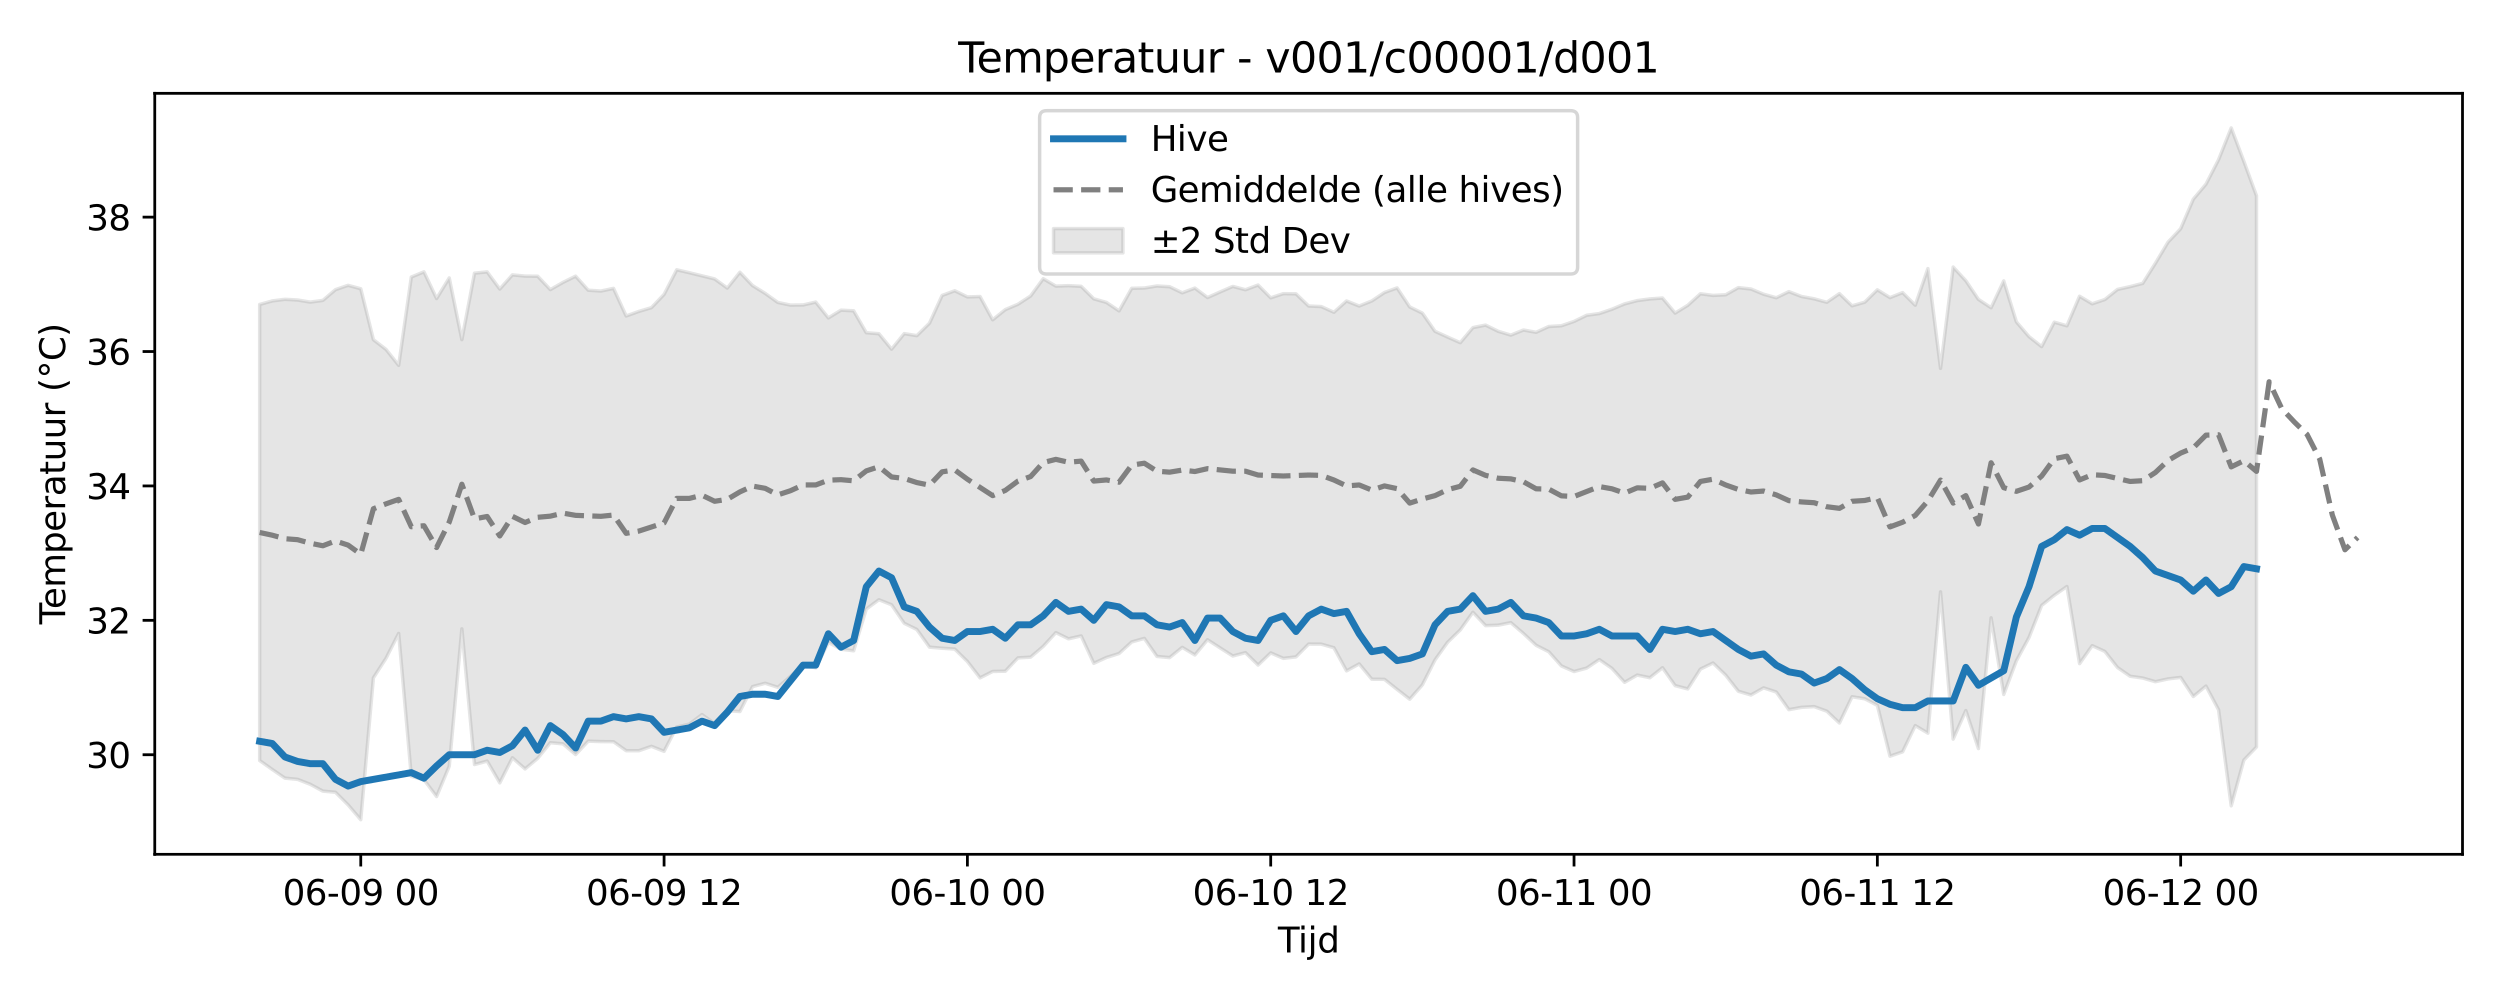 <?xml version="1.0" encoding="utf-8" standalone="no"?>
<!DOCTYPE svg PUBLIC "-//W3C//DTD SVG 1.1//EN"
  "http://www.w3.org/Graphics/SVG/1.1/DTD/svg11.dtd">
<svg xmlns:xlink="http://www.w3.org/1999/xlink" width="720pt" height="288pt" viewBox="0 0 720 288" xmlns="http://www.w3.org/2000/svg" version="1.1">
 <defs>
  <style type="text/css">*{stroke-linejoin: round; stroke-linecap: butt}</style>
 </defs>
 <g id="figure_1">
  <g id="patch_1">
   <path d="M 0 288 
L 720 288 
L 720 0 
L 0 0 
z
" style="fill: #ffffff"/>
  </g>
  <g id="axes_1">
   <g id="patch_2">
    <path d="M 44.57 246.04 
L 709.2 246.04 
L 709.2 26.88 
L 44.57 26.88 
z
" style="fill: #ffffff"/>
   </g>
   <g id="FillBetweenPolyCollection_1">
    <defs>
     <path id="m4b15686cf9" d="M 74.78 -200.319 
L 74.78 -68.972 
L 78.42 -66.39 
L 82.06 -63.897 
L 85.7 -63.543 
L 89.34 -62.121 
L 92.98 -60.157 
L 96.619 -59.824 
L 100.259 -56.183 
L 103.899 -51.922 
L 107.539 -92.774 
L 111.179 -98.423 
L 114.818 -105.585 
L 118.458 -64.398 
L 122.098 -63.45 
L 125.738 -58.603 
L 129.378 -67.32 
L 133.017 -106.894 
L 136.657 -67.8 
L 140.297 -68.808 
L 143.937 -62.538 
L 147.577 -69.763 
L 151.217 -66.549 
L 154.856 -69.602 
L 158.496 -74.097 
L 162.136 -73.771 
L 165.776 -70.686 
L 169.416 -74.549 
L 173.055 -74.419 
L 176.695 -74.383 
L 180.335 -71.798 
L 183.975 -71.782 
L 187.615 -73.058 
L 191.254 -71.612 
L 194.894 -78.621 
L 198.534 -79.461 
L 202.174 -82.202 
L 205.814 -79.588 
L 209.454 -83.328 
L 213.093 -83.075 
L 216.733 -90.254 
L 220.373 -91.219 
L 224.013 -90.049 
L 227.653 -93.207 
L 231.292 -96.486 
L 234.932 -95.658 
L 238.572 -102.986 
L 242.212 -101.027 
L 245.852 -100.57 
L 249.492 -112.593 
L 253.131 -115.274 
L 256.771 -113.824 
L 260.411 -108.495 
L 264.051 -106.709 
L 267.691 -101.616 
L 271.33 -101.304 
L 274.97 -101.062 
L 278.61 -97.49 
L 282.25 -92.77 
L 285.89 -94.622 
L 289.529 -94.693 
L 293.169 -98.529 
L 296.809 -98.732 
L 300.449 -101.836 
L 304.089 -105.809 
L 307.729 -104.019 
L 311.368 -104.852 
L 315.008 -96.964 
L 318.648 -98.641 
L 322.288 -99.785 
L 325.928 -103.119 
L 329.567 -104.139 
L 333.207 -98.946 
L 336.847 -98.609 
L 340.487 -101.558 
L 344.127 -99.371 
L 347.766 -103.756 
L 351.406 -101.396 
L 355.046 -99.071 
L 358.686 -100.034 
L 362.326 -96.466 
L 365.966 -99.969 
L 369.605 -98.392 
L 373.245 -98.815 
L 376.885 -102.503 
L 380.525 -102.483 
L 384.165 -101.451 
L 387.804 -94.788 
L 391.444 -96.792 
L 395.084 -92.384 
L 398.724 -92.35 
L 402.364 -89.457 
L 406.004 -86.623 
L 409.643 -90.76 
L 413.283 -97.933 
L 416.923 -103.038 
L 420.563 -106.584 
L 424.203 -111.669 
L 427.842 -107.816 
L 431.482 -107.945 
L 435.122 -108.678 
L 438.762 -105.547 
L 442.402 -102.149 
L 446.041 -100.299 
L 449.681 -96.209 
L 453.321 -94.597 
L 456.961 -95.589 
L 460.601 -98.04 
L 464.241 -95.505 
L 467.88 -91.488 
L 471.52 -93.576 
L 475.16 -92.816 
L 478.8 -95.692 
L 482.44 -90.537 
L 486.079 -89.586 
L 489.719 -95.292 
L 493.359 -97.058 
L 496.999 -93.556 
L 500.639 -88.914 
L 504.278 -87.84 
L 507.918 -89.894 
L 511.558 -88.704 
L 515.198 -83.616 
L 518.838 -84.28 
L 522.478 -84.492 
L 526.117 -83.179 
L 529.757 -79.774 
L 533.397 -87.335 
L 537.037 -86.756 
L 540.677 -84.849 
L 544.316 -70.214 
L 547.956 -71.477 
L 551.596 -79.019 
L 555.236 -76.852 
L 558.876 -117.546 
L 562.516 -75.126 
L 566.155 -83.356 
L 569.795 -72.402 
L 573.435 -110.073 
L 577.075 -87.989 
L 580.715 -97.674 
L 584.354 -104.41 
L 587.994 -113.629 
L 591.634 -116.558 
L 595.274 -119.083 
L 598.914 -96.87 
L 602.553 -102.048 
L 606.193 -100.394 
L 609.833 -95.765 
L 613.473 -93.238 
L 617.113 -92.726 
L 620.753 -91.67 
L 624.392 -92.47 
L 628.032 -92.897 
L 631.672 -87.405 
L 635.312 -90.409 
L 638.952 -83.558 
L 642.591 -55.918 
L 646.231 -69.097 
L 649.871 -72.875 
L 649.871 -231.621 
L 649.871 -231.621 
L 646.231 -241.528 
L 642.591 -251.158 
L 638.952 -242.012 
L 635.312 -234.946 
L 631.672 -230.639 
L 628.032 -222.136 
L 624.392 -218.262 
L 620.753 -212.181 
L 617.113 -206.394 
L 613.473 -205.452 
L 609.833 -204.645 
L 606.193 -201.736 
L 602.553 -200.513 
L 598.914 -202.68 
L 595.274 -194.168 
L 591.634 -195.219 
L 587.994 -188.179 
L 584.354 -191.054 
L 580.715 -195.318 
L 577.075 -207.106 
L 573.435 -199.369 
L 569.795 -201.774 
L 566.155 -207.162 
L 562.516 -211.092 
L 558.876 -181.918 
L 555.236 -210.656 
L 551.596 -200.102 
L 547.956 -203.73 
L 544.316 -202.284 
L 540.677 -204.533 
L 537.037 -200.967 
L 533.397 -199.928 
L 529.757 -203.433 
L 526.117 -200.949 
L 522.478 -201.941 
L 518.838 -202.614 
L 515.198 -204.015 
L 511.558 -202.245 
L 507.918 -203.266 
L 504.278 -204.768 
L 500.639 -205.168 
L 496.999 -203.106 
L 493.359 -202.923 
L 489.719 -203.398 
L 486.079 -200.072 
L 482.44 -197.831 
L 478.8 -202.168 
L 475.16 -201.911 
L 471.52 -201.427 
L 467.88 -200.475 
L 464.241 -198.946 
L 460.601 -197.701 
L 456.961 -197.203 
L 453.321 -195.43 
L 449.681 -194.186 
L 446.041 -193.968 
L 442.402 -192.302 
L 438.762 -192.959 
L 435.122 -191.487 
L 431.482 -192.589 
L 427.842 -194.376 
L 424.203 -193.656 
L 420.563 -189.311 
L 416.923 -190.921 
L 413.283 -192.586 
L 409.643 -197.823 
L 406.004 -199.595 
L 402.364 -205.085 
L 398.724 -203.76 
L 395.084 -201.33 
L 391.444 -199.87 
L 387.804 -201.321 
L 384.165 -198.069 
L 380.525 -199.709 
L 376.885 -199.873 
L 373.245 -203.377 
L 369.605 -203.432 
L 365.966 -202.223 
L 362.326 -205.91 
L 358.686 -204.555 
L 355.046 -205.517 
L 351.406 -203.929 
L 347.766 -202.307 
L 344.127 -205.033 
L 340.487 -203.675 
L 336.847 -205.426 
L 333.207 -205.642 
L 329.567 -205.057 
L 325.928 -204.971 
L 322.288 -198.475 
L 318.648 -200.909 
L 315.008 -201.941 
L 311.368 -205.542 
L 307.729 -205.731 
L 304.089 -205.599 
L 300.449 -207.729 
L 296.809 -202.753 
L 293.169 -200.376 
L 289.529 -198.836 
L 285.89 -195.896 
L 282.25 -202.603 
L 278.61 -202.49 
L 274.97 -204.264 
L 271.33 -202.916 
L 267.691 -194.923 
L 264.051 -191.336 
L 260.411 -191.915 
L 256.771 -187.447 
L 253.131 -191.894 
L 249.492 -192.18 
L 245.852 -198.489 
L 242.212 -198.677 
L 238.572 -196.441 
L 234.932 -201.004 
L 231.292 -200.176 
L 227.653 -200.138 
L 224.013 -200.899 
L 220.373 -203.508 
L 216.733 -205.763 
L 213.093 -209.594 
L 209.454 -205.04 
L 205.814 -207.674 
L 202.174 -208.562 
L 198.534 -209.46 
L 194.894 -210.3 
L 191.254 -203.209 
L 187.615 -199.397 
L 183.975 -198.308 
L 180.335 -197.002 
L 176.695 -204.954 
L 173.055 -204.18 
L 169.416 -204.419 
L 165.776 -208.466 
L 162.136 -206.671 
L 158.496 -204.594 
L 154.856 -208.445 
L 151.217 -208.486 
L 147.577 -208.836 
L 143.937 -204.756 
L 140.297 -209.699 
L 136.657 -209.325 
L 133.017 -190.183 
L 129.378 -207.961 
L 125.738 -202.025 
L 122.098 -209.712 
L 118.458 -208.211 
L 114.818 -182.783 
L 111.179 -187.365 
L 107.539 -190.175 
L 103.899 -204.835 
L 100.259 -205.827 
L 96.619 -204.583 
L 92.98 -201.485 
L 89.34 -200.995 
L 85.7 -201.601 
L 82.06 -201.8 
L 78.42 -201.334 
L 74.78 -200.319 
z
" style="stroke: #808080; stroke-opacity: 0.2"/>
    </defs>
    <g clip-path="url(#p9fc8fc4cdd)">
     <use xlink:href="#m4b15686cf9" x="0" y="288" style="fill: #808080; fill-opacity: 0.2; stroke: #808080; stroke-opacity: 0.2"/>
    </g>
   </g>
   <g id="matplotlib.axis_1">
    <g id="xtick_1">
     <g id="line2d_1">
      <defs>
       <path id="m542b79954c" d="M 0 0 
L 0 3.5 
" style="stroke: #000000; stroke-width: 0.8"/>
      </defs>
      <g>
       <use xlink:href="#m542b79954c" x="103.899" y="246.04" style="stroke: #000000; stroke-width: 0.8"/>
      </g>
     </g>
     <g id="text_1">
      <!-- 06-09 00 -->
      <g transform="translate(81.418 260.638) scale(0.1 -0.1)">
       <defs>
        <path id="DejaVuSans-30" d="M 2034 4250 
Q 1547 4250 1301 3770 
Q 1056 3291 1056 2328 
Q 1056 1369 1301 889 
Q 1547 409 2034 409 
Q 2525 409 2770 889 
Q 3016 1369 3016 2328 
Q 3016 3291 2770 3770 
Q 2525 4250 2034 4250 
z
M 2034 4750 
Q 2819 4750 3233 4129 
Q 3647 3509 3647 2328 
Q 3647 1150 3233 529 
Q 2819 -91 2034 -91 
Q 1250 -91 836 529 
Q 422 1150 422 2328 
Q 422 3509 836 4129 
Q 1250 4750 2034 4750 
z
" transform="scale(0.016)"/>
        <path id="DejaVuSans-36" d="M 2113 2584 
Q 1688 2584 1439 2293 
Q 1191 2003 1191 1497 
Q 1191 994 1439 701 
Q 1688 409 2113 409 
Q 2538 409 2786 701 
Q 3034 994 3034 1497 
Q 3034 2003 2786 2293 
Q 2538 2584 2113 2584 
z
M 3366 4563 
L 3366 3988 
Q 3128 4100 2886 4159 
Q 2644 4219 2406 4219 
Q 1781 4219 1451 3797 
Q 1122 3375 1075 2522 
Q 1259 2794 1537 2939 
Q 1816 3084 2150 3084 
Q 2853 3084 3261 2657 
Q 3669 2231 3669 1497 
Q 3669 778 3244 343 
Q 2819 -91 2113 -91 
Q 1303 -91 875 529 
Q 447 1150 447 2328 
Q 447 3434 972 4092 
Q 1497 4750 2381 4750 
Q 2619 4750 2861 4703 
Q 3103 4656 3366 4563 
z
" transform="scale(0.016)"/>
        <path id="DejaVuSans-2d" d="M 313 2009 
L 1997 2009 
L 1997 1497 
L 313 1497 
L 313 2009 
z
" transform="scale(0.016)"/>
        <path id="DejaVuSans-39" d="M 703 97 
L 703 672 
Q 941 559 1184 500 
Q 1428 441 1663 441 
Q 2288 441 2617 861 
Q 2947 1281 2994 2138 
Q 2813 1869 2534 1725 
Q 2256 1581 1919 1581 
Q 1219 1581 811 2004 
Q 403 2428 403 3163 
Q 403 3881 828 4315 
Q 1253 4750 1959 4750 
Q 2769 4750 3195 4129 
Q 3622 3509 3622 2328 
Q 3622 1225 3098 567 
Q 2575 -91 1691 -91 
Q 1453 -91 1209 -44 
Q 966 3 703 97 
z
M 1959 2075 
Q 2384 2075 2632 2365 
Q 2881 2656 2881 3163 
Q 2881 3666 2632 3958 
Q 2384 4250 1959 4250 
Q 1534 4250 1286 3958 
Q 1038 3666 1038 3163 
Q 1038 2656 1286 2365 
Q 1534 2075 1959 2075 
z
" transform="scale(0.016)"/>
        <path id="DejaVuSans-20" transform="scale(0.016)"/>
       </defs>
       <use xlink:href="#DejaVuSans-30"/>
       <use xlink:href="#DejaVuSans-36" transform="translate(63.623 0)"/>
       <use xlink:href="#DejaVuSans-2d" transform="translate(127.246 0)"/>
       <use xlink:href="#DejaVuSans-30" transform="translate(163.33 0)"/>
       <use xlink:href="#DejaVuSans-39" transform="translate(226.953 0)"/>
       <use xlink:href="#DejaVuSans-20" transform="translate(290.576 0)"/>
       <use xlink:href="#DejaVuSans-30" transform="translate(322.363 0)"/>
       <use xlink:href="#DejaVuSans-30" transform="translate(385.986 0)"/>
      </g>
     </g>
    </g>
    <g id="xtick_2">
     <g id="line2d_2">
      <g>
       <use xlink:href="#m542b79954c" x="191.254" y="246.04" style="stroke: #000000; stroke-width: 0.8"/>
      </g>
     </g>
     <g id="text_2">
      <!-- 06-09 12 -->
      <g transform="translate(168.774 260.638) scale(0.1 -0.1)">
       <defs>
        <path id="DejaVuSans-31" d="M 794 531 
L 1825 531 
L 1825 4091 
L 703 3866 
L 703 4441 
L 1819 4666 
L 2450 4666 
L 2450 531 
L 3481 531 
L 3481 0 
L 794 0 
L 794 531 
z
" transform="scale(0.016)"/>
        <path id="DejaVuSans-32" d="M 1228 531 
L 3431 531 
L 3431 0 
L 469 0 
L 469 531 
Q 828 903 1448 1529 
Q 2069 2156 2228 2338 
Q 2531 2678 2651 2914 
Q 2772 3150 2772 3378 
Q 2772 3750 2511 3984 
Q 2250 4219 1831 4219 
Q 1534 4219 1204 4116 
Q 875 4013 500 3803 
L 500 4441 
Q 881 4594 1212 4672 
Q 1544 4750 1819 4750 
Q 2544 4750 2975 4387 
Q 3406 4025 3406 3419 
Q 3406 3131 3298 2873 
Q 3191 2616 2906 2266 
Q 2828 2175 2409 1742 
Q 1991 1309 1228 531 
z
" transform="scale(0.016)"/>
       </defs>
       <use xlink:href="#DejaVuSans-30"/>
       <use xlink:href="#DejaVuSans-36" transform="translate(63.623 0)"/>
       <use xlink:href="#DejaVuSans-2d" transform="translate(127.246 0)"/>
       <use xlink:href="#DejaVuSans-30" transform="translate(163.33 0)"/>
       <use xlink:href="#DejaVuSans-39" transform="translate(226.953 0)"/>
       <use xlink:href="#DejaVuSans-20" transform="translate(290.576 0)"/>
       <use xlink:href="#DejaVuSans-31" transform="translate(322.363 0)"/>
       <use xlink:href="#DejaVuSans-32" transform="translate(385.986 0)"/>
      </g>
     </g>
    </g>
    <g id="xtick_3">
     <g id="line2d_3">
      <g>
       <use xlink:href="#m542b79954c" x="278.61" y="246.04" style="stroke: #000000; stroke-width: 0.8"/>
      </g>
     </g>
     <g id="text_3">
      <!-- 06-10 00 -->
      <g transform="translate(256.13 260.638) scale(0.1 -0.1)">
       <use xlink:href="#DejaVuSans-30"/>
       <use xlink:href="#DejaVuSans-36" transform="translate(63.623 0)"/>
       <use xlink:href="#DejaVuSans-2d" transform="translate(127.246 0)"/>
       <use xlink:href="#DejaVuSans-31" transform="translate(163.33 0)"/>
       <use xlink:href="#DejaVuSans-30" transform="translate(226.953 0)"/>
       <use xlink:href="#DejaVuSans-20" transform="translate(290.576 0)"/>
       <use xlink:href="#DejaVuSans-30" transform="translate(322.363 0)"/>
       <use xlink:href="#DejaVuSans-30" transform="translate(385.986 0)"/>
      </g>
     </g>
    </g>
    <g id="xtick_4">
     <g id="line2d_4">
      <g>
       <use xlink:href="#m542b79954c" x="365.966" y="246.04" style="stroke: #000000; stroke-width: 0.8"/>
      </g>
     </g>
     <g id="text_4">
      <!-- 06-10 12 -->
      <g transform="translate(343.485 260.638) scale(0.1 -0.1)">
       <use xlink:href="#DejaVuSans-30"/>
       <use xlink:href="#DejaVuSans-36" transform="translate(63.623 0)"/>
       <use xlink:href="#DejaVuSans-2d" transform="translate(127.246 0)"/>
       <use xlink:href="#DejaVuSans-31" transform="translate(163.33 0)"/>
       <use xlink:href="#DejaVuSans-30" transform="translate(226.953 0)"/>
       <use xlink:href="#DejaVuSans-20" transform="translate(290.576 0)"/>
       <use xlink:href="#DejaVuSans-31" transform="translate(322.363 0)"/>
       <use xlink:href="#DejaVuSans-32" transform="translate(385.986 0)"/>
      </g>
     </g>
    </g>
    <g id="xtick_5">
     <g id="line2d_5">
      <g>
       <use xlink:href="#m542b79954c" x="453.321" y="246.04" style="stroke: #000000; stroke-width: 0.8"/>
      </g>
     </g>
     <g id="text_5">
      <!-- 06-11 00 -->
      <g transform="translate(430.841 260.638) scale(0.1 -0.1)">
       <use xlink:href="#DejaVuSans-30"/>
       <use xlink:href="#DejaVuSans-36" transform="translate(63.623 0)"/>
       <use xlink:href="#DejaVuSans-2d" transform="translate(127.246 0)"/>
       <use xlink:href="#DejaVuSans-31" transform="translate(163.33 0)"/>
       <use xlink:href="#DejaVuSans-31" transform="translate(226.953 0)"/>
       <use xlink:href="#DejaVuSans-20" transform="translate(290.576 0)"/>
       <use xlink:href="#DejaVuSans-30" transform="translate(322.363 0)"/>
       <use xlink:href="#DejaVuSans-30" transform="translate(385.986 0)"/>
      </g>
     </g>
    </g>
    <g id="xtick_6">
     <g id="line2d_6">
      <g>
       <use xlink:href="#m542b79954c" x="540.677" y="246.04" style="stroke: #000000; stroke-width: 0.8"/>
      </g>
     </g>
     <g id="text_6">
      <!-- 06-11 12 -->
      <g transform="translate(518.196 260.638) scale(0.1 -0.1)">
       <use xlink:href="#DejaVuSans-30"/>
       <use xlink:href="#DejaVuSans-36" transform="translate(63.623 0)"/>
       <use xlink:href="#DejaVuSans-2d" transform="translate(127.246 0)"/>
       <use xlink:href="#DejaVuSans-31" transform="translate(163.33 0)"/>
       <use xlink:href="#DejaVuSans-31" transform="translate(226.953 0)"/>
       <use xlink:href="#DejaVuSans-20" transform="translate(290.576 0)"/>
       <use xlink:href="#DejaVuSans-31" transform="translate(322.363 0)"/>
       <use xlink:href="#DejaVuSans-32" transform="translate(385.986 0)"/>
      </g>
     </g>
    </g>
    <g id="xtick_7">
     <g id="line2d_7">
      <g>
       <use xlink:href="#m542b79954c" x="628.032" y="246.04" style="stroke: #000000; stroke-width: 0.8"/>
      </g>
     </g>
     <g id="text_7">
      <!-- 06-12 00 -->
      <g transform="translate(605.552 260.638) scale(0.1 -0.1)">
       <use xlink:href="#DejaVuSans-30"/>
       <use xlink:href="#DejaVuSans-36" transform="translate(63.623 0)"/>
       <use xlink:href="#DejaVuSans-2d" transform="translate(127.246 0)"/>
       <use xlink:href="#DejaVuSans-31" transform="translate(163.33 0)"/>
       <use xlink:href="#DejaVuSans-32" transform="translate(226.953 0)"/>
       <use xlink:href="#DejaVuSans-20" transform="translate(290.576 0)"/>
       <use xlink:href="#DejaVuSans-30" transform="translate(322.363 0)"/>
       <use xlink:href="#DejaVuSans-30" transform="translate(385.986 0)"/>
      </g>
     </g>
    </g>
    <g id="text_8">
     <!-- Tijd -->
     <g transform="translate(368.035 274.317) scale(0.1 -0.1)">
      <defs>
       <path id="DejaVuSans-54" d="M -19 4666 
L 3928 4666 
L 3928 4134 
L 2272 4134 
L 2272 0 
L 1638 0 
L 1638 4134 
L -19 4134 
L -19 4666 
z
" transform="scale(0.016)"/>
       <path id="DejaVuSans-69" d="M 603 3500 
L 1178 3500 
L 1178 0 
L 603 0 
L 603 3500 
z
M 603 4863 
L 1178 4863 
L 1178 4134 
L 603 4134 
L 603 4863 
z
" transform="scale(0.016)"/>
       <path id="DejaVuSans-6a" d="M 603 3500 
L 1178 3500 
L 1178 -63 
Q 1178 -731 923 -1031 
Q 669 -1331 103 -1331 
L -116 -1331 
L -116 -844 
L 38 -844 
Q 366 -844 484 -692 
Q 603 -541 603 -63 
L 603 3500 
z
M 603 4863 
L 1178 4863 
L 1178 4134 
L 603 4134 
L 603 4863 
z
" transform="scale(0.016)"/>
       <path id="DejaVuSans-64" d="M 2906 2969 
L 2906 4863 
L 3481 4863 
L 3481 0 
L 2906 0 
L 2906 525 
Q 2725 213 2448 61 
Q 2172 -91 1784 -91 
Q 1150 -91 751 415 
Q 353 922 353 1747 
Q 353 2572 751 3078 
Q 1150 3584 1784 3584 
Q 2172 3584 2448 3432 
Q 2725 3281 2906 2969 
z
M 947 1747 
Q 947 1113 1208 752 
Q 1469 391 1925 391 
Q 2381 391 2643 752 
Q 2906 1113 2906 1747 
Q 2906 2381 2643 2742 
Q 2381 3103 1925 3103 
Q 1469 3103 1208 2742 
Q 947 2381 947 1747 
z
" transform="scale(0.016)"/>
      </defs>
      <use xlink:href="#DejaVuSans-54"/>
      <use xlink:href="#DejaVuSans-69" transform="translate(57.959 0)"/>
      <use xlink:href="#DejaVuSans-6a" transform="translate(85.742 0)"/>
      <use xlink:href="#DejaVuSans-64" transform="translate(113.525 0)"/>
     </g>
    </g>
   </g>
   <g id="matplotlib.axis_2">
    <g id="ytick_1">
     <g id="line2d_8">
      <defs>
       <path id="m7710cdfbb0" d="M 0 0 
L -3.5 0 
" style="stroke: #000000; stroke-width: 0.8"/>
      </defs>
      <g>
       <use xlink:href="#m7710cdfbb0" x="44.57" y="217.36" style="stroke: #000000; stroke-width: 0.8"/>
      </g>
     </g>
     <g id="text_9">
      <!-- 30 -->
      <g transform="translate(24.845 221.159) scale(0.1 -0.1)">
       <defs>
        <path id="DejaVuSans-33" d="M 2597 2516 
Q 3050 2419 3304 2112 
Q 3559 1806 3559 1356 
Q 3559 666 3084 287 
Q 2609 -91 1734 -91 
Q 1441 -91 1130 -33 
Q 819 25 488 141 
L 488 750 
Q 750 597 1062 519 
Q 1375 441 1716 441 
Q 2309 441 2620 675 
Q 2931 909 2931 1356 
Q 2931 1769 2642 2001 
Q 2353 2234 1838 2234 
L 1294 2234 
L 1294 2753 
L 1863 2753 
Q 2328 2753 2575 2939 
Q 2822 3125 2822 3475 
Q 2822 3834 2567 4026 
Q 2313 4219 1838 4219 
Q 1578 4219 1281 4162 
Q 984 4106 628 3988 
L 628 4550 
Q 988 4650 1302 4700 
Q 1616 4750 1894 4750 
Q 2613 4750 3031 4423 
Q 3450 4097 3450 3541 
Q 3450 3153 3228 2886 
Q 3006 2619 2597 2516 
z
" transform="scale(0.016)"/>
       </defs>
       <use xlink:href="#DejaVuSans-33"/>
       <use xlink:href="#DejaVuSans-30" transform="translate(63.623 0)"/>
      </g>
     </g>
    </g>
    <g id="ytick_2">
     <g id="line2d_9">
      <g>
       <use xlink:href="#m7710cdfbb0" x="44.57" y="178.652" style="stroke: #000000; stroke-width: 0.8"/>
      </g>
     </g>
     <g id="text_10">
      <!-- 32 -->
      <g transform="translate(24.845 182.452) scale(0.1 -0.1)">
       <use xlink:href="#DejaVuSans-33"/>
       <use xlink:href="#DejaVuSans-32" transform="translate(63.623 0)"/>
      </g>
     </g>
    </g>
    <g id="ytick_3">
     <g id="line2d_10">
      <g>
       <use xlink:href="#m7710cdfbb0" x="44.57" y="139.945" style="stroke: #000000; stroke-width: 0.8"/>
      </g>
     </g>
     <g id="text_11">
      <!-- 34 -->
      <g transform="translate(24.845 143.744) scale(0.1 -0.1)">
       <defs>
        <path id="DejaVuSans-34" d="M 2419 4116 
L 825 1625 
L 2419 1625 
L 2419 4116 
z
M 2253 4666 
L 3047 4666 
L 3047 1625 
L 3713 1625 
L 3713 1100 
L 3047 1100 
L 3047 0 
L 2419 0 
L 2419 1100 
L 313 1100 
L 313 1709 
L 2253 4666 
z
" transform="scale(0.016)"/>
       </defs>
       <use xlink:href="#DejaVuSans-33"/>
       <use xlink:href="#DejaVuSans-34" transform="translate(63.623 0)"/>
      </g>
     </g>
    </g>
    <g id="ytick_4">
     <g id="line2d_11">
      <g>
       <use xlink:href="#m7710cdfbb0" x="44.57" y="101.238" style="stroke: #000000; stroke-width: 0.8"/>
      </g>
     </g>
     <g id="text_12">
      <!-- 36 -->
      <g transform="translate(24.845 105.037) scale(0.1 -0.1)">
       <use xlink:href="#DejaVuSans-33"/>
       <use xlink:href="#DejaVuSans-36" transform="translate(63.623 0)"/>
      </g>
     </g>
    </g>
    <g id="ytick_5">
     <g id="line2d_12">
      <g>
       <use xlink:href="#m7710cdfbb0" x="44.57" y="62.531" style="stroke: #000000; stroke-width: 0.8"/>
      </g>
     </g>
     <g id="text_13">
      <!-- 38 -->
      <g transform="translate(24.845 66.33) scale(0.1 -0.1)">
       <defs>
        <path id="DejaVuSans-38" d="M 2034 2216 
Q 1584 2216 1326 1975 
Q 1069 1734 1069 1313 
Q 1069 891 1326 650 
Q 1584 409 2034 409 
Q 2484 409 2743 651 
Q 3003 894 3003 1313 
Q 3003 1734 2745 1975 
Q 2488 2216 2034 2216 
z
M 1403 2484 
Q 997 2584 770 2862 
Q 544 3141 544 3541 
Q 544 4100 942 4425 
Q 1341 4750 2034 4750 
Q 2731 4750 3128 4425 
Q 3525 4100 3525 3541 
Q 3525 3141 3298 2862 
Q 3072 2584 2669 2484 
Q 3125 2378 3379 2068 
Q 3634 1759 3634 1313 
Q 3634 634 3220 271 
Q 2806 -91 2034 -91 
Q 1263 -91 848 271 
Q 434 634 434 1313 
Q 434 1759 690 2068 
Q 947 2378 1403 2484 
z
M 1172 3481 
Q 1172 3119 1398 2916 
Q 1625 2713 2034 2713 
Q 2441 2713 2670 2916 
Q 2900 3119 2900 3481 
Q 2900 3844 2670 4047 
Q 2441 4250 2034 4250 
Q 1625 4250 1398 4047 
Q 1172 3844 1172 3481 
z
" transform="scale(0.016)"/>
       </defs>
       <use xlink:href="#DejaVuSans-33"/>
       <use xlink:href="#DejaVuSans-38" transform="translate(63.623 0)"/>
      </g>
     </g>
    </g>
    <g id="text_14">
     <!-- Temperatuur (°C) -->
     <g transform="translate(18.765 179.816) rotate(-90) scale(0.1 -0.1)">
      <defs>
       <path id="DejaVuSans-65" d="M 3597 1894 
L 3597 1613 
L 953 1613 
Q 991 1019 1311 708 
Q 1631 397 2203 397 
Q 2534 397 2845 478 
Q 3156 559 3463 722 
L 3463 178 
Q 3153 47 2828 -22 
Q 2503 -91 2169 -91 
Q 1331 -91 842 396 
Q 353 884 353 1716 
Q 353 2575 817 3079 
Q 1281 3584 2069 3584 
Q 2775 3584 3186 3129 
Q 3597 2675 3597 1894 
z
M 3022 2063 
Q 3016 2534 2758 2815 
Q 2500 3097 2075 3097 
Q 1594 3097 1305 2825 
Q 1016 2553 972 2059 
L 3022 2063 
z
" transform="scale(0.016)"/>
       <path id="DejaVuSans-6d" d="M 3328 2828 
Q 3544 3216 3844 3400 
Q 4144 3584 4550 3584 
Q 5097 3584 5394 3201 
Q 5691 2819 5691 2113 
L 5691 0 
L 5113 0 
L 5113 2094 
Q 5113 2597 4934 2840 
Q 4756 3084 4391 3084 
Q 3944 3084 3684 2787 
Q 3425 2491 3425 1978 
L 3425 0 
L 2847 0 
L 2847 2094 
Q 2847 2600 2669 2842 
Q 2491 3084 2119 3084 
Q 1678 3084 1418 2786 
Q 1159 2488 1159 1978 
L 1159 0 
L 581 0 
L 581 3500 
L 1159 3500 
L 1159 2956 
Q 1356 3278 1631 3431 
Q 1906 3584 2284 3584 
Q 2666 3584 2933 3390 
Q 3200 3197 3328 2828 
z
" transform="scale(0.016)"/>
       <path id="DejaVuSans-70" d="M 1159 525 
L 1159 -1331 
L 581 -1331 
L 581 3500 
L 1159 3500 
L 1159 2969 
Q 1341 3281 1617 3432 
Q 1894 3584 2278 3584 
Q 2916 3584 3314 3078 
Q 3713 2572 3713 1747 
Q 3713 922 3314 415 
Q 2916 -91 2278 -91 
Q 1894 -91 1617 61 
Q 1341 213 1159 525 
z
M 3116 1747 
Q 3116 2381 2855 2742 
Q 2594 3103 2138 3103 
Q 1681 3103 1420 2742 
Q 1159 2381 1159 1747 
Q 1159 1113 1420 752 
Q 1681 391 2138 391 
Q 2594 391 2855 752 
Q 3116 1113 3116 1747 
z
" transform="scale(0.016)"/>
       <path id="DejaVuSans-72" d="M 2631 2963 
Q 2534 3019 2420 3045 
Q 2306 3072 2169 3072 
Q 1681 3072 1420 2755 
Q 1159 2438 1159 1844 
L 1159 0 
L 581 0 
L 581 3500 
L 1159 3500 
L 1159 2956 
Q 1341 3275 1631 3429 
Q 1922 3584 2338 3584 
Q 2397 3584 2469 3576 
Q 2541 3569 2628 3553 
L 2631 2963 
z
" transform="scale(0.016)"/>
       <path id="DejaVuSans-61" d="M 2194 1759 
Q 1497 1759 1228 1600 
Q 959 1441 959 1056 
Q 959 750 1161 570 
Q 1363 391 1709 391 
Q 2188 391 2477 730 
Q 2766 1069 2766 1631 
L 2766 1759 
L 2194 1759 
z
M 3341 1997 
L 3341 0 
L 2766 0 
L 2766 531 
Q 2569 213 2275 61 
Q 1981 -91 1556 -91 
Q 1019 -91 701 211 
Q 384 513 384 1019 
Q 384 1609 779 1909 
Q 1175 2209 1959 2209 
L 2766 2209 
L 2766 2266 
Q 2766 2663 2505 2880 
Q 2244 3097 1772 3097 
Q 1472 3097 1187 3025 
Q 903 2953 641 2809 
L 641 3341 
Q 956 3463 1253 3523 
Q 1550 3584 1831 3584 
Q 2591 3584 2966 3190 
Q 3341 2797 3341 1997 
z
" transform="scale(0.016)"/>
       <path id="DejaVuSans-74" d="M 1172 4494 
L 1172 3500 
L 2356 3500 
L 2356 3053 
L 1172 3053 
L 1172 1153 
Q 1172 725 1289 603 
Q 1406 481 1766 481 
L 2356 481 
L 2356 0 
L 1766 0 
Q 1100 0 847 248 
Q 594 497 594 1153 
L 594 3053 
L 172 3053 
L 172 3500 
L 594 3500 
L 594 4494 
L 1172 4494 
z
" transform="scale(0.016)"/>
       <path id="DejaVuSans-75" d="M 544 1381 
L 544 3500 
L 1119 3500 
L 1119 1403 
Q 1119 906 1312 657 
Q 1506 409 1894 409 
Q 2359 409 2629 706 
Q 2900 1003 2900 1516 
L 2900 3500 
L 3475 3500 
L 3475 0 
L 2900 0 
L 2900 538 
Q 2691 219 2414 64 
Q 2138 -91 1772 -91 
Q 1169 -91 856 284 
Q 544 659 544 1381 
z
M 1991 3584 
L 1991 3584 
z
" transform="scale(0.016)"/>
       <path id="DejaVuSans-28" d="M 1984 4856 
Q 1566 4138 1362 3434 
Q 1159 2731 1159 2009 
Q 1159 1288 1364 580 
Q 1569 -128 1984 -844 
L 1484 -844 
Q 1016 -109 783 600 
Q 550 1309 550 2009 
Q 550 2706 781 3412 
Q 1013 4119 1484 4856 
L 1984 4856 
z
" transform="scale(0.016)"/>
       <path id="DejaVuSans-b0" d="M 1600 4347 
Q 1350 4347 1178 4173 
Q 1006 4000 1006 3750 
Q 1006 3503 1178 3333 
Q 1350 3163 1600 3163 
Q 1850 3163 2022 3333 
Q 2194 3503 2194 3750 
Q 2194 3997 2020 4172 
Q 1847 4347 1600 4347 
z
M 1600 4750 
Q 1800 4750 1984 4673 
Q 2169 4597 2303 4453 
Q 2447 4313 2519 4134 
Q 2591 3956 2591 3750 
Q 2591 3338 2302 3052 
Q 2013 2766 1594 2766 
Q 1172 2766 890 3047 
Q 609 3328 609 3750 
Q 609 4169 896 4459 
Q 1184 4750 1600 4750 
z
" transform="scale(0.016)"/>
       <path id="DejaVuSans-43" d="M 4122 4306 
L 4122 3641 
Q 3803 3938 3442 4084 
Q 3081 4231 2675 4231 
Q 1875 4231 1450 3742 
Q 1025 3253 1025 2328 
Q 1025 1406 1450 917 
Q 1875 428 2675 428 
Q 3081 428 3442 575 
Q 3803 722 4122 1019 
L 4122 359 
Q 3791 134 3420 21 
Q 3050 -91 2638 -91 
Q 1578 -91 968 557 
Q 359 1206 359 2328 
Q 359 3453 968 4101 
Q 1578 4750 2638 4750 
Q 3056 4750 3426 4639 
Q 3797 4528 4122 4306 
z
" transform="scale(0.016)"/>
       <path id="DejaVuSans-29" d="M 513 4856 
L 1013 4856 
Q 1481 4119 1714 3412 
Q 1947 2706 1947 2009 
Q 1947 1309 1714 600 
Q 1481 -109 1013 -844 
L 513 -844 
Q 928 -128 1133 580 
Q 1338 1288 1338 2009 
Q 1338 2731 1133 3434 
Q 928 4138 513 4856 
z
" transform="scale(0.016)"/>
      </defs>
      <use xlink:href="#DejaVuSans-54"/>
      <use xlink:href="#DejaVuSans-65" transform="translate(44.084 0)"/>
      <use xlink:href="#DejaVuSans-6d" transform="translate(105.607 0)"/>
      <use xlink:href="#DejaVuSans-70" transform="translate(203.02 0)"/>
      <use xlink:href="#DejaVuSans-65" transform="translate(266.496 0)"/>
      <use xlink:href="#DejaVuSans-72" transform="translate(328.02 0)"/>
      <use xlink:href="#DejaVuSans-61" transform="translate(369.133 0)"/>
      <use xlink:href="#DejaVuSans-74" transform="translate(430.412 0)"/>
      <use xlink:href="#DejaVuSans-75" transform="translate(469.621 0)"/>
      <use xlink:href="#DejaVuSans-75" transform="translate(533 0)"/>
      <use xlink:href="#DejaVuSans-72" transform="translate(596.379 0)"/>
      <use xlink:href="#DejaVuSans-20" transform="translate(637.492 0)"/>
      <use xlink:href="#DejaVuSans-28" transform="translate(669.279 0)"/>
      <use xlink:href="#DejaVuSans-b0" transform="translate(708.293 0)"/>
      <use xlink:href="#DejaVuSans-43" transform="translate(758.293 0)"/>
      <use xlink:href="#DejaVuSans-29" transform="translate(828.117 0)"/>
     </g>
    </g>
   </g>
   <g id="line2d_13">
    <path d="M 74.78 213.489 
L 78.42 214.134 
L 82.06 218.005 
L 85.7 219.295 
L 89.34 219.94 
L 92.98 219.94 
L 96.619 224.456 
L 100.259 226.391 
L 103.899 225.101 
L 118.458 222.52 
L 122.098 224.133 
L 125.738 220.585 
L 129.378 217.36 
L 136.657 217.36 
L 140.297 216.069 
L 143.937 216.714 
L 147.577 214.779 
L 151.217 210.263 
L 154.856 216.069 
L 158.496 208.973 
L 162.136 211.553 
L 165.776 215.424 
L 169.416 207.683 
L 173.055 207.683 
L 176.695 206.393 
L 180.335 207.038 
L 183.975 206.393 
L 187.615 207.038 
L 191.254 210.908 
L 198.534 209.618 
L 202.174 207.683 
L 205.814 208.973 
L 209.454 205.102 
L 213.093 200.586 
L 216.733 199.941 
L 220.373 199.941 
L 224.013 200.586 
L 231.292 191.555 
L 234.932 191.555 
L 238.572 182.523 
L 242.212 186.394 
L 245.852 184.458 
L 249.492 168.976 
L 253.131 164.46 
L 256.771 166.395 
L 260.411 174.782 
L 264.051 176.072 
L 267.691 180.588 
L 271.33 183.813 
L 274.97 184.458 
L 278.61 181.878 
L 282.25 181.878 
L 285.89 181.233 
L 289.529 183.813 
L 293.169 179.943 
L 296.809 179.943 
L 300.449 177.362 
L 304.089 173.491 
L 307.729 176.072 
L 311.368 175.427 
L 315.008 178.652 
L 318.648 174.137 
L 322.288 174.782 
L 325.928 177.362 
L 329.567 177.362 
L 333.207 179.943 
L 336.847 180.588 
L 340.487 179.298 
L 344.127 184.458 
L 347.766 178.007 
L 351.406 178.007 
L 355.046 181.878 
L 358.686 183.813 
L 362.326 184.458 
L 365.966 178.652 
L 369.605 177.362 
L 373.245 181.878 
L 376.885 177.362 
L 380.525 175.427 
L 384.165 176.717 
L 387.804 176.072 
L 391.444 182.523 
L 395.084 187.684 
L 398.724 187.039 
L 402.364 190.265 
L 406.004 189.619 
L 409.643 188.329 
L 413.283 179.943 
L 416.923 176.072 
L 420.563 175.427 
L 424.203 171.556 
L 427.842 176.072 
L 431.482 175.427 
L 435.122 173.491 
L 438.762 177.362 
L 442.402 178.007 
L 446.041 179.298 
L 449.681 183.168 
L 453.321 183.168 
L 456.961 182.523 
L 460.601 181.233 
L 464.241 183.168 
L 471.52 183.168 
L 475.16 187.039 
L 478.8 181.233 
L 482.44 181.878 
L 486.079 181.233 
L 489.719 182.523 
L 493.359 181.878 
L 500.639 187.039 
L 504.278 188.974 
L 507.918 188.329 
L 511.558 191.555 
L 515.198 193.49 
L 518.838 194.135 
L 522.478 196.716 
L 526.117 195.425 
L 529.757 192.845 
L 533.397 195.425 
L 537.037 198.651 
L 540.677 201.232 
L 544.316 202.844 
L 547.956 203.812 
L 551.596 203.812 
L 555.236 201.877 
L 562.516 201.877 
L 566.155 192.2 
L 569.795 197.361 
L 577.075 193.168 
L 580.715 177.685 
L 584.354 168.976 
L 587.994 157.363 
L 591.634 155.428 
L 595.274 152.525 
L 598.914 154.138 
L 602.553 152.203 
L 606.193 152.203 
L 613.473 157.363 
L 617.113 160.589 
L 620.753 164.46 
L 628.032 167.04 
L 631.672 170.266 
L 635.312 167.04 
L 638.952 170.911 
L 642.591 168.976 
L 646.231 163.17 
L 649.871 163.815 
L 649.871 163.815 
" clip-path="url(#p9fc8fc4cdd)" style="fill: none; stroke: #1f77b4; stroke-width: 2; stroke-linecap: square"/>
   </g>
   <g id="line2d_14">
    <path d="M 74.78 153.355 
L 78.42 154.138 
L 82.06 155.152 
L 85.7 155.428 
L 89.34 156.442 
L 92.98 157.179 
L 96.619 155.797 
L 100.259 156.995 
L 103.899 159.621 
L 107.539 146.525 
L 111.179 145.106 
L 114.818 143.816 
L 118.458 151.696 
L 122.098 151.419 
L 125.738 157.686 
L 129.378 150.359 
L 133.017 139.461 
L 136.657 149.438 
L 140.297 148.747 
L 143.937 154.353 
L 147.577 148.7 
L 151.217 150.482 
L 154.856 148.977 
L 158.496 148.654 
L 162.136 147.779 
L 165.776 148.424 
L 173.055 148.7 
L 176.695 148.332 
L 180.335 153.6 
L 183.975 152.955 
L 191.254 150.59 
L 194.894 143.539 
L 198.534 143.539 
L 202.174 142.618 
L 205.814 144.369 
L 209.454 143.816 
L 213.093 141.666 
L 216.733 139.991 
L 220.373 140.636 
L 224.013 142.526 
L 227.653 141.328 
L 231.292 139.669 
L 234.932 139.669 
L 238.572 138.286 
L 242.212 138.148 
L 245.852 138.471 
L 249.492 135.614 
L 253.131 134.416 
L 256.771 137.365 
L 260.411 137.795 
L 264.051 138.978 
L 267.691 139.73 
L 271.33 135.89 
L 274.97 135.337 
L 278.61 138.01 
L 285.89 142.741 
L 289.529 141.236 
L 293.169 138.548 
L 296.809 137.257 
L 300.449 133.218 
L 304.089 132.296 
L 307.729 133.125 
L 311.368 132.803 
L 315.008 138.548 
L 318.648 138.225 
L 322.288 138.87 
L 325.928 133.955 
L 329.567 133.402 
L 333.207 135.706 
L 336.847 135.982 
L 340.487 135.383 
L 344.127 135.798 
L 347.766 134.969 
L 355.046 135.706 
L 358.686 135.706 
L 362.326 136.812 
L 369.605 137.088 
L 376.885 136.812 
L 380.525 136.904 
L 384.165 138.24 
L 387.804 139.945 
L 391.444 139.669 
L 395.084 141.143 
L 398.724 139.945 
L 402.364 140.729 
L 406.004 144.891 
L 409.643 143.708 
L 413.283 142.741 
L 416.923 141.02 
L 420.563 140.053 
L 424.203 135.337 
L 427.842 136.904 
L 431.482 137.733 
L 435.122 137.918 
L 438.762 138.747 
L 442.402 140.775 
L 446.041 140.867 
L 449.681 142.802 
L 453.321 142.987 
L 460.601 140.13 
L 464.241 140.775 
L 467.88 142.019 
L 471.52 140.498 
L 475.16 140.636 
L 478.8 139.07 
L 482.44 143.816 
L 486.079 143.171 
L 489.719 138.655 
L 493.359 138.01 
L 496.999 139.669 
L 500.639 140.959 
L 504.278 141.696 
L 507.918 141.42 
L 511.558 142.526 
L 515.198 144.185 
L 518.838 144.553 
L 522.478 144.784 
L 526.117 145.936 
L 529.757 146.396 
L 533.397 144.369 
L 537.037 144.139 
L 540.677 143.309 
L 544.316 151.751 
L 547.956 150.396 
L 551.596 148.439 
L 555.236 144.246 
L 558.876 138.268 
L 562.516 144.891 
L 566.155 142.741 
L 569.795 150.912 
L 573.435 133.279 
L 577.075 140.452 
L 580.715 141.504 
L 584.354 140.268 
L 587.994 137.096 
L 591.634 132.112 
L 595.274 131.374 
L 598.914 138.225 
L 602.553 136.72 
L 606.193 136.935 
L 613.473 138.655 
L 617.113 138.44 
L 620.753 136.075 
L 624.392 132.634 
L 628.032 130.484 
L 631.672 128.978 
L 635.312 125.323 
L 638.952 125.215 
L 642.591 134.462 
L 646.231 132.688 
L 649.871 135.752 
L 653.511 109.947 
L 657.151 117.689 
L 660.79 121.559 
L 664.43 125.108 
L 668.07 132.204 
L 671.71 148.332 
L 675.35 158.331 
L 678.99 154.783 
L 678.99 154.783 
" clip-path="url(#p9fc8fc4cdd)" style="fill: none; stroke-dasharray: 5.55,2.4; stroke-dashoffset: 0; stroke: #808080; stroke-width: 1.5"/>
   </g>
   <g id="patch_3">
    <path d="M 44.57 246.04 
L 44.57 26.88 
" style="fill: none; stroke: #000000; stroke-width: 0.8; stroke-linejoin: miter; stroke-linecap: square"/>
   </g>
   <g id="patch_4">
    <path d="M 709.2 246.04 
L 709.2 26.88 
" style="fill: none; stroke: #000000; stroke-width: 0.8; stroke-linejoin: miter; stroke-linecap: square"/>
   </g>
   <g id="patch_5">
    <path d="M 44.57 246.04 
L 709.2 246.04 
" style="fill: none; stroke: #000000; stroke-width: 0.8; stroke-linejoin: miter; stroke-linecap: square"/>
   </g>
   <g id="patch_6">
    <path d="M 44.57 26.88 
L 709.2 26.88 
" style="fill: none; stroke: #000000; stroke-width: 0.8; stroke-linejoin: miter; stroke-linecap: square"/>
   </g>
   <g id="text_15">
    <!-- Temperatuur - v001/c00001/d001 -->
    <g transform="translate(275.963 20.88) scale(0.12 -0.12)">
     <defs>
      <path id="DejaVuSans-76" d="M 191 3500 
L 800 3500 
L 1894 563 
L 2988 3500 
L 3597 3500 
L 2284 0 
L 1503 0 
L 191 3500 
z
" transform="scale(0.016)"/>
      <path id="DejaVuSans-2f" d="M 1625 4666 
L 2156 4666 
L 531 -594 
L 0 -594 
L 1625 4666 
z
" transform="scale(0.016)"/>
      <path id="DejaVuSans-63" d="M 3122 3366 
L 3122 2828 
Q 2878 2963 2633 3030 
Q 2388 3097 2138 3097 
Q 1578 3097 1268 2742 
Q 959 2388 959 1747 
Q 959 1106 1268 751 
Q 1578 397 2138 397 
Q 2388 397 2633 464 
Q 2878 531 3122 666 
L 3122 134 
Q 2881 22 2623 -34 
Q 2366 -91 2075 -91 
Q 1284 -91 818 406 
Q 353 903 353 1747 
Q 353 2603 823 3093 
Q 1294 3584 2113 3584 
Q 2378 3584 2631 3529 
Q 2884 3475 3122 3366 
z
" transform="scale(0.016)"/>
     </defs>
     <use xlink:href="#DejaVuSans-54"/>
     <use xlink:href="#DejaVuSans-65" transform="translate(44.084 0)"/>
     <use xlink:href="#DejaVuSans-6d" transform="translate(105.607 0)"/>
     <use xlink:href="#DejaVuSans-70" transform="translate(203.02 0)"/>
     <use xlink:href="#DejaVuSans-65" transform="translate(266.496 0)"/>
     <use xlink:href="#DejaVuSans-72" transform="translate(328.02 0)"/>
     <use xlink:href="#DejaVuSans-61" transform="translate(369.133 0)"/>
     <use xlink:href="#DejaVuSans-74" transform="translate(430.412 0)"/>
     <use xlink:href="#DejaVuSans-75" transform="translate(469.621 0)"/>
     <use xlink:href="#DejaVuSans-75" transform="translate(533 0)"/>
     <use xlink:href="#DejaVuSans-72" transform="translate(596.379 0)"/>
     <use xlink:href="#DejaVuSans-20" transform="translate(637.492 0)"/>
     <use xlink:href="#DejaVuSans-2d" transform="translate(669.279 0)"/>
     <use xlink:href="#DejaVuSans-20" transform="translate(705.363 0)"/>
     <use xlink:href="#DejaVuSans-76" transform="translate(737.15 0)"/>
     <use xlink:href="#DejaVuSans-30" transform="translate(796.33 0)"/>
     <use xlink:href="#DejaVuSans-30" transform="translate(859.953 0)"/>
     <use xlink:href="#DejaVuSans-31" transform="translate(923.576 0)"/>
     <use xlink:href="#DejaVuSans-2f" transform="translate(987.199 0)"/>
     <use xlink:href="#DejaVuSans-63" transform="translate(1020.891 0)"/>
     <use xlink:href="#DejaVuSans-30" transform="translate(1075.871 0)"/>
     <use xlink:href="#DejaVuSans-30" transform="translate(1139.494 0)"/>
     <use xlink:href="#DejaVuSans-30" transform="translate(1203.117 0)"/>
     <use xlink:href="#DejaVuSans-30" transform="translate(1266.74 0)"/>
     <use xlink:href="#DejaVuSans-31" transform="translate(1330.363 0)"/>
     <use xlink:href="#DejaVuSans-2f" transform="translate(1393.986 0)"/>
     <use xlink:href="#DejaVuSans-64" transform="translate(1427.678 0)"/>
     <use xlink:href="#DejaVuSans-30" transform="translate(1491.154 0)"/>
     <use xlink:href="#DejaVuSans-30" transform="translate(1554.777 0)"/>
     <use xlink:href="#DejaVuSans-31" transform="translate(1618.4 0)"/>
    </g>
   </g>
   <g id="legend_1">
    <g id="patch_7">
     <path d="M 301.413 78.914 
L 452.357 78.914 
Q 454.357 78.914 454.357 76.914 
L 454.357 33.88 
Q 454.357 31.88 452.357 31.88 
L 301.413 31.88 
Q 299.413 31.88 299.413 33.88 
L 299.413 76.914 
Q 299.413 78.914 301.413 78.914 
z
" style="fill: #ffffff; opacity: 0.8; stroke: #cccccc; stroke-linejoin: miter"/>
    </g>
    <g id="line2d_15">
     <path d="M 303.413 39.978 
L 313.413 39.978 
L 323.413 39.978 
" style="fill: none; stroke: #1f77b4; stroke-width: 2; stroke-linecap: square"/>
    </g>
    <g id="text_16">
     <!-- Hive -->
     <g transform="translate(331.413 43.478) scale(0.1 -0.1)">
      <defs>
       <path id="DejaVuSans-48" d="M 628 4666 
L 1259 4666 
L 1259 2753 
L 3553 2753 
L 3553 4666 
L 4184 4666 
L 4184 0 
L 3553 0 
L 3553 2222 
L 1259 2222 
L 1259 0 
L 628 0 
L 628 4666 
z
" transform="scale(0.016)"/>
      </defs>
      <use xlink:href="#DejaVuSans-48"/>
      <use xlink:href="#DejaVuSans-69" transform="translate(75.195 0)"/>
      <use xlink:href="#DejaVuSans-76" transform="translate(102.979 0)"/>
      <use xlink:href="#DejaVuSans-65" transform="translate(162.158 0)"/>
     </g>
    </g>
    <g id="line2d_16">
     <path d="M 303.413 54.657 
L 313.413 54.657 
L 323.413 54.657 
" style="fill: none; stroke-dasharray: 5.55,2.4; stroke-dashoffset: 0; stroke: #808080; stroke-width: 1.5"/>
    </g>
    <g id="text_17">
     <!-- Gemiddelde (alle hives) -->
     <g transform="translate(331.413 58.157) scale(0.1 -0.1)">
      <defs>
       <path id="DejaVuSans-47" d="M 3809 666 
L 3809 1919 
L 2778 1919 
L 2778 2438 
L 4434 2438 
L 4434 434 
Q 4069 175 3628 42 
Q 3188 -91 2688 -91 
Q 1594 -91 976 548 
Q 359 1188 359 2328 
Q 359 3472 976 4111 
Q 1594 4750 2688 4750 
Q 3144 4750 3555 4637 
Q 3966 4525 4313 4306 
L 4313 3634 
Q 3963 3931 3569 4081 
Q 3175 4231 2741 4231 
Q 1884 4231 1454 3753 
Q 1025 3275 1025 2328 
Q 1025 1384 1454 906 
Q 1884 428 2741 428 
Q 3075 428 3337 486 
Q 3600 544 3809 666 
z
" transform="scale(0.016)"/>
       <path id="DejaVuSans-6c" d="M 603 4863 
L 1178 4863 
L 1178 0 
L 603 0 
L 603 4863 
z
" transform="scale(0.016)"/>
       <path id="DejaVuSans-68" d="M 3513 2113 
L 3513 0 
L 2938 0 
L 2938 2094 
Q 2938 2591 2744 2837 
Q 2550 3084 2163 3084 
Q 1697 3084 1428 2787 
Q 1159 2491 1159 1978 
L 1159 0 
L 581 0 
L 581 4863 
L 1159 4863 
L 1159 2956 
Q 1366 3272 1645 3428 
Q 1925 3584 2291 3584 
Q 2894 3584 3203 3211 
Q 3513 2838 3513 2113 
z
" transform="scale(0.016)"/>
       <path id="DejaVuSans-73" d="M 2834 3397 
L 2834 2853 
Q 2591 2978 2328 3040 
Q 2066 3103 1784 3103 
Q 1356 3103 1142 2972 
Q 928 2841 928 2578 
Q 928 2378 1081 2264 
Q 1234 2150 1697 2047 
L 1894 2003 
Q 2506 1872 2764 1633 
Q 3022 1394 3022 966 
Q 3022 478 2636 193 
Q 2250 -91 1575 -91 
Q 1294 -91 989 -36 
Q 684 19 347 128 
L 347 722 
Q 666 556 975 473 
Q 1284 391 1588 391 
Q 1994 391 2212 530 
Q 2431 669 2431 922 
Q 2431 1156 2273 1281 
Q 2116 1406 1581 1522 
L 1381 1569 
Q 847 1681 609 1914 
Q 372 2147 372 2553 
Q 372 3047 722 3315 
Q 1072 3584 1716 3584 
Q 2034 3584 2315 3537 
Q 2597 3491 2834 3397 
z
" transform="scale(0.016)"/>
      </defs>
      <use xlink:href="#DejaVuSans-47"/>
      <use xlink:href="#DejaVuSans-65" transform="translate(77.49 0)"/>
      <use xlink:href="#DejaVuSans-6d" transform="translate(139.014 0)"/>
      <use xlink:href="#DejaVuSans-69" transform="translate(236.426 0)"/>
      <use xlink:href="#DejaVuSans-64" transform="translate(264.209 0)"/>
      <use xlink:href="#DejaVuSans-64" transform="translate(327.686 0)"/>
      <use xlink:href="#DejaVuSans-65" transform="translate(391.162 0)"/>
      <use xlink:href="#DejaVuSans-6c" transform="translate(452.686 0)"/>
      <use xlink:href="#DejaVuSans-64" transform="translate(480.469 0)"/>
      <use xlink:href="#DejaVuSans-65" transform="translate(543.945 0)"/>
      <use xlink:href="#DejaVuSans-20" transform="translate(605.469 0)"/>
      <use xlink:href="#DejaVuSans-28" transform="translate(637.256 0)"/>
      <use xlink:href="#DejaVuSans-61" transform="translate(676.27 0)"/>
      <use xlink:href="#DejaVuSans-6c" transform="translate(737.549 0)"/>
      <use xlink:href="#DejaVuSans-6c" transform="translate(765.332 0)"/>
      <use xlink:href="#DejaVuSans-65" transform="translate(793.115 0)"/>
      <use xlink:href="#DejaVuSans-20" transform="translate(854.639 0)"/>
      <use xlink:href="#DejaVuSans-68" transform="translate(886.426 0)"/>
      <use xlink:href="#DejaVuSans-69" transform="translate(949.805 0)"/>
      <use xlink:href="#DejaVuSans-76" transform="translate(977.588 0)"/>
      <use xlink:href="#DejaVuSans-65" transform="translate(1036.768 0)"/>
      <use xlink:href="#DejaVuSans-73" transform="translate(1098.291 0)"/>
      <use xlink:href="#DejaVuSans-29" transform="translate(1150.391 0)"/>
     </g>
    </g>
    <g id="patch_8">
     <path d="M 303.413 72.835 
L 323.413 72.835 
L 323.413 65.835 
L 303.413 65.835 
z
" style="fill: #808080; fill-opacity: 0.2; stroke: #808080; stroke-opacity: 0.2; stroke-linejoin: miter"/>
    </g>
    <g id="text_18">
     <!-- ±2 Std Dev -->
     <g transform="translate(331.413 72.835) scale(0.1 -0.1)">
      <defs>
       <path id="DejaVuSans-b1" d="M 2944 4013 
L 2944 2803 
L 4684 2803 
L 4684 2272 
L 2944 2272 
L 2944 1063 
L 2419 1063 
L 2419 2272 
L 678 2272 
L 678 2803 
L 2419 2803 
L 2419 4013 
L 2944 4013 
z
M 678 531 
L 4684 531 
L 4684 0 
L 678 0 
L 678 531 
z
" transform="scale(0.016)"/>
       <path id="DejaVuSans-53" d="M 3425 4513 
L 3425 3897 
Q 3066 4069 2747 4153 
Q 2428 4238 2131 4238 
Q 1616 4238 1336 4038 
Q 1056 3838 1056 3469 
Q 1056 3159 1242 3001 
Q 1428 2844 1947 2747 
L 2328 2669 
Q 3034 2534 3370 2195 
Q 3706 1856 3706 1288 
Q 3706 609 3251 259 
Q 2797 -91 1919 -91 
Q 1588 -91 1214 -16 
Q 841 59 441 206 
L 441 856 
Q 825 641 1194 531 
Q 1563 422 1919 422 
Q 2459 422 2753 634 
Q 3047 847 3047 1241 
Q 3047 1584 2836 1778 
Q 2625 1972 2144 2069 
L 1759 2144 
Q 1053 2284 737 2584 
Q 422 2884 422 3419 
Q 422 4038 858 4394 
Q 1294 4750 2059 4750 
Q 2388 4750 2728 4690 
Q 3069 4631 3425 4513 
z
" transform="scale(0.016)"/>
       <path id="DejaVuSans-44" d="M 1259 4147 
L 1259 519 
L 2022 519 
Q 2988 519 3436 956 
Q 3884 1394 3884 2338 
Q 3884 3275 3436 3711 
Q 2988 4147 2022 4147 
L 1259 4147 
z
M 628 4666 
L 1925 4666 
Q 3281 4666 3915 4102 
Q 4550 3538 4550 2338 
Q 4550 1131 3912 565 
Q 3275 0 1925 0 
L 628 0 
L 628 4666 
z
" transform="scale(0.016)"/>
      </defs>
      <use xlink:href="#DejaVuSans-b1"/>
      <use xlink:href="#DejaVuSans-32" transform="translate(83.789 0)"/>
      <use xlink:href="#DejaVuSans-20" transform="translate(147.412 0)"/>
      <use xlink:href="#DejaVuSans-53" transform="translate(179.199 0)"/>
      <use xlink:href="#DejaVuSans-74" transform="translate(242.676 0)"/>
      <use xlink:href="#DejaVuSans-64" transform="translate(281.885 0)"/>
      <use xlink:href="#DejaVuSans-20" transform="translate(345.361 0)"/>
      <use xlink:href="#DejaVuSans-44" transform="translate(377.148 0)"/>
      <use xlink:href="#DejaVuSans-65" transform="translate(454.15 0)"/>
      <use xlink:href="#DejaVuSans-76" transform="translate(515.674 0)"/>
     </g>
    </g>
   </g>
  </g>
 </g>
 <defs>
  <clipPath id="p9fc8fc4cdd">
   <rect x="44.57" y="26.88" width="664.63" height="219.16"/>
  </clipPath>
 </defs>
</svg>
